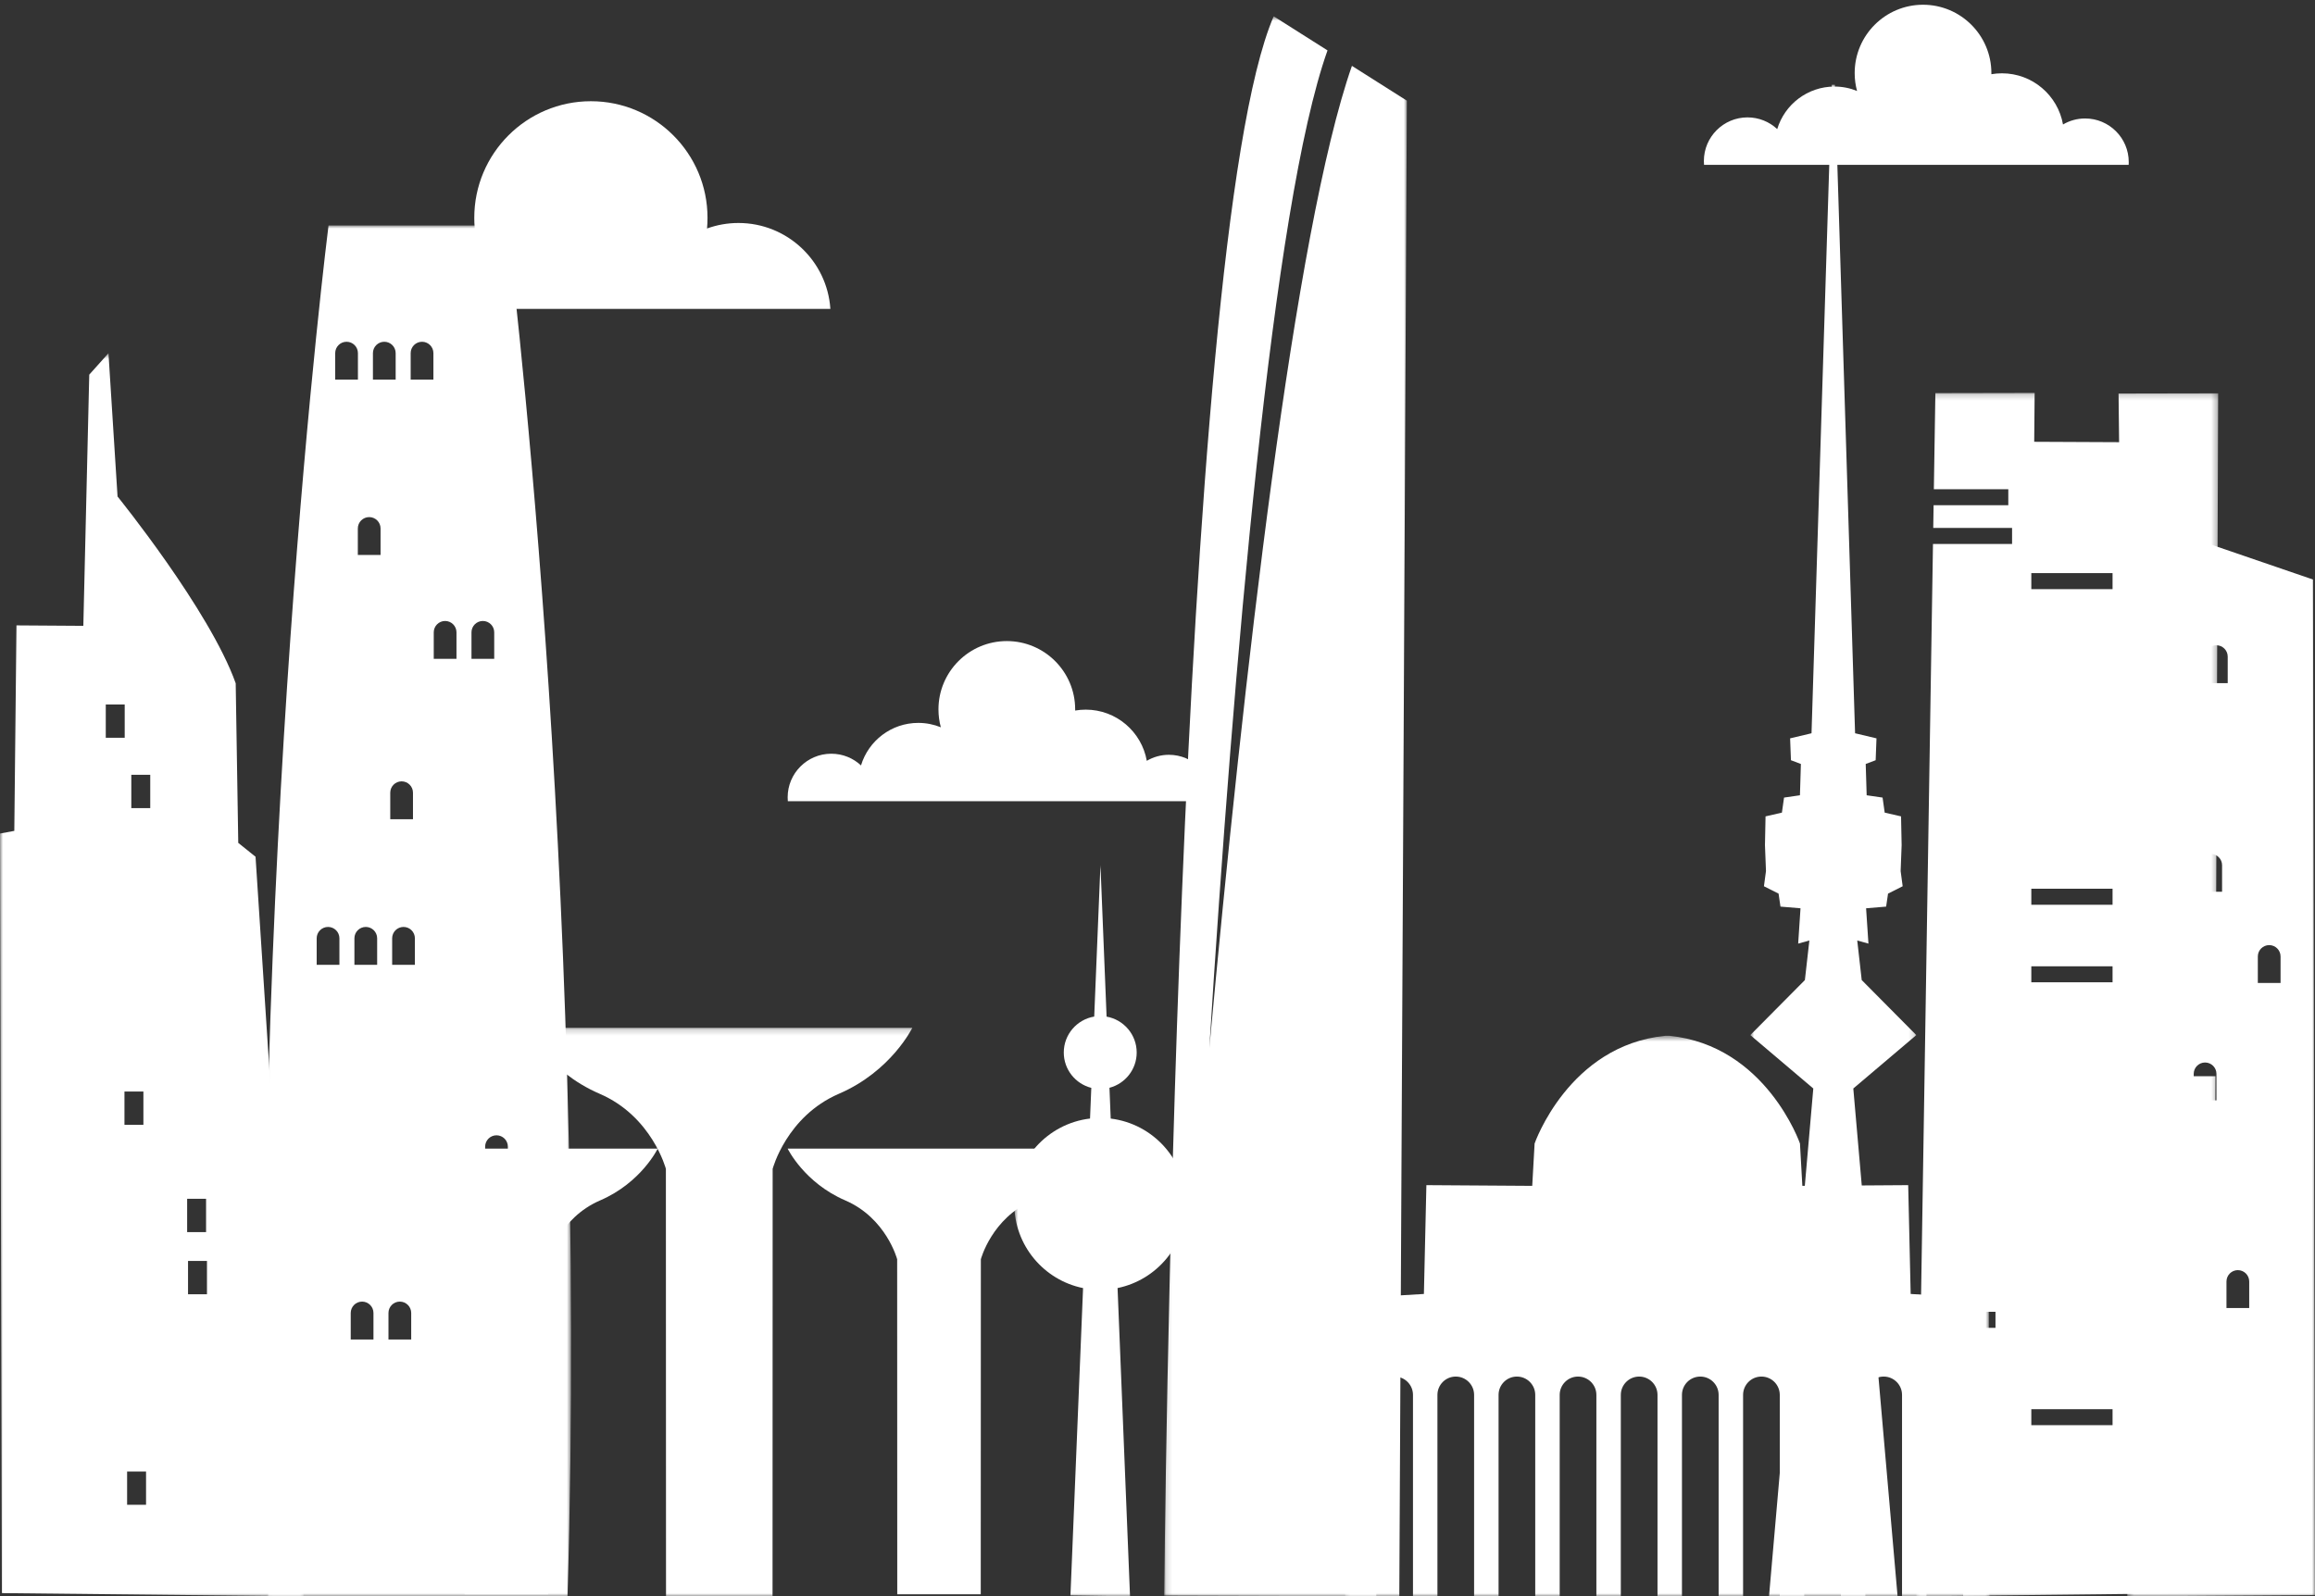 <svg width="390" height="269" viewBox="0 0 390 269" fill="none" xmlns="http://www.w3.org/2000/svg">
<rect x="0" y="0" width="390" height="269" fill="#333333" stroke="none"/>
<g style="mix-blend-mode:color-dodge">
<path fill-rule="evenodd" clip-rule="evenodd" d="M62.198 52.051C63.169 44.925 69.286 39.425 76.678 39.425C77.873 39.425 79.037 39.569 80.15 39.84C79.985 38.818 79.9 37.77 79.9 36.702C79.9 25.859 88.702 17.057 99.545 17.057C110.389 17.057 119.192 25.859 119.192 36.702C119.192 37.309 119.163 37.91 119.11 38.504C120.763 37.903 122.548 37.575 124.407 37.575C132.622 37.575 139.355 43.972 139.89 52.051H62.198Z" fill="white"/>
<path fill-rule="evenodd" clip-rule="evenodd" d="M287.074 27.779C287.055 27.566 287.046 27.35 287.046 27.131C287.046 23.074 290.339 19.781 294.396 19.781C296.329 19.781 298.09 20.529 299.403 21.753C300.653 17.608 304.503 14.586 309.052 14.586C310.396 14.586 311.678 14.849 312.851 15.328C312.589 14.366 312.451 13.357 312.451 12.313C312.451 5.958 317.61 0.799 323.967 0.799C330.322 0.799 335.481 5.958 335.481 12.313C335.481 12.378 335.479 12.442 335.479 12.505C336.057 12.406 336.653 12.353 337.261 12.353C342.405 12.353 346.684 16.08 347.548 20.977C348.639 20.333 349.913 19.963 351.272 19.963C355.329 19.963 358.622 23.257 358.622 27.312C358.622 27.469 358.619 27.625 358.608 27.779L287.074 27.779Z" fill="white"/>
<path fill-rule="evenodd" clip-rule="evenodd" d="M132.723 135.008C132.703 134.795 132.694 134.579 132.694 134.36C132.694 130.303 135.987 127.01 140.045 127.01C141.978 127.01 143.738 127.758 145.051 128.981C146.301 124.837 150.151 121.815 154.7 121.815C156.044 121.815 157.326 122.078 158.5 122.556C158.238 121.595 158.099 120.586 158.099 119.542C158.099 113.187 163.259 108.028 169.615 108.028C175.97 108.028 181.13 113.187 181.13 119.542C181.13 119.607 181.128 119.671 181.128 119.734C181.706 119.635 182.301 119.582 182.91 119.582C188.053 119.582 192.333 123.309 193.196 128.206C194.288 127.562 195.562 127.192 196.922 127.192C200.978 127.192 204.271 130.486 204.271 134.541C204.271 134.698 204.267 134.854 204.256 135.008H132.723Z" fill="white"/>
<mask id="mask0_2958_3230" style="mask-type:luminance" maskUnits="userSpaceOnUse" x="294" y="14" width="29" height="255">
<path d="M294.867 14.289H322.834V269H294.867V14.289Z" fill="white"/>
</mask>
<g mask="url(#mask0_2958_3230)">
<path fill-rule="evenodd" clip-rule="evenodd" d="M308.59 14.289H309.111L312.519 123.564L316.126 124.421L315.986 128.104L314.31 128.738L314.471 134.012L317.151 134.402L317.508 136.937L320.265 137.569L320.362 142.411L320.194 146.785L320.536 149.344L318.071 150.585L317.75 152.774L314.374 153.057L314.77 159.008L312.883 158.483L313.637 165.152L322.834 174.425L312.22 183.424L319.679 269H298.021L305.481 183.424L294.867 174.425L304.063 165.152L304.818 158.483L302.931 159.008L303.327 153.057L299.95 152.774L299.63 150.585L297.164 149.344L297.508 146.785L297.338 142.411L297.435 137.569L300.193 136.937L300.551 134.402L303.23 134.012L303.39 128.738L301.715 128.104L301.574 124.421L305.181 123.564L308.59 14.289Z" fill="white"/>
</g>
<mask id="mask1_2958_3230" style="mask-type:luminance" maskUnits="userSpaceOnUse" x="196" y="2" width="42" height="267">
<path d="M196.135 2.748H237.011V269H196.135V2.748Z" fill="white"/>
</mask>
<g mask="url(#mask1_2958_3230)">
<path fill-rule="evenodd" clip-rule="evenodd" d="M223.641 8.493C214.367 34.53 207.765 112.49 203.729 176.635C209.474 114.326 218.042 38.872 227.755 11.099L237.01 16.964L235.735 269L196.135 268.88C196.135 268.88 197.992 41.046 214.575 2.748L223.641 8.493Z" fill="white"/>
</g>
<mask id="mask2_2958_3230" style="mask-type:luminance" maskUnits="userSpaceOnUse" x="59" y="173" width="125" height="96">
<path d="M59.81 173.186H183.689V269H59.81V173.186Z" fill="white"/>
</mask>
<g mask="url(#mask2_2958_3230)">
<path fill-rule="evenodd" clip-rule="evenodd" d="M88.647 173.186H153.701C153.701 173.186 150.16 180.507 141.331 184.312C132.503 188.116 130.166 196.967 130.166 196.967L130.147 269H112.202L112.18 196.967C112.18 196.967 109.845 188.116 101.016 184.312C92.188 180.507 88.647 173.186 88.647 173.186Z" fill="white"/>
<path fill-rule="evenodd" clip-rule="evenodd" d="M59.81 193.557H110.804C110.804 193.557 108.029 199.296 101.108 202.279C94.187 205.26 92.356 212.198 92.356 212.198L92.34 268.664H78.273L78.257 212.198C78.257 212.198 76.426 205.26 69.506 202.279C62.584 199.296 59.81 193.557 59.81 193.557Z" fill="white"/>
<path fill-rule="evenodd" clip-rule="evenodd" d="M132.694 193.557H183.689C183.689 193.557 180.913 199.296 173.993 202.279C167.071 205.26 165.241 212.198 165.241 212.198L165.224 268.664H151.158L151.142 212.198C151.142 212.198 149.31 205.26 142.39 202.279C135.469 199.296 132.694 193.557 132.694 193.557Z" fill="white"/>
</g>
<mask id="mask3_2958_3230" style="mask-type:luminance" maskUnits="userSpaceOnUse" x="170" y="145" width="30" height="124">
<path d="M170.873 145.722H199.833V269H170.873V145.722Z" fill="white"/>
</mask>
<g mask="url(#mask3_2958_3230)">
<path fill-rule="evenodd" clip-rule="evenodd" d="M186.423 171.313C189.303 171.82 191.495 174.338 191.495 177.361C191.495 180.214 189.547 182.615 186.907 183.304L187.118 188.494C194.279 189.365 199.833 195.471 199.833 202.867C199.833 209.858 194.867 215.7 188.272 217.052L190.371 269L180.336 268.848L182.461 217.057C175.854 215.716 170.873 209.868 170.873 202.867C170.873 195.456 176.451 189.339 183.634 188.487L183.847 183.317C181.184 182.644 179.211 180.232 179.211 177.361C179.211 174.318 181.432 171.788 184.339 171.304L185.389 145.722L186.423 171.313Z" fill="white"/>
</g>
<mask id="mask4_2958_3230" style="mask-type:luminance" maskUnits="userSpaceOnUse" x="226" y="174" width="110" height="95">
<path d="M226.611 174.543H335.154V269H226.611V174.543Z" fill="white"/>
</mask>
<g mask="url(#mask4_2958_3230)">
<path fill-rule="evenodd" clip-rule="evenodd" d="M231.86 269H226.611L226.732 214.012L234.296 213.752L234.088 218.393L239.88 218.047L240.298 199.709L258.13 199.829L258.53 192.694C258.53 192.694 264.258 176.164 280.543 174.543H281.221C297.507 176.164 303.235 192.694 303.235 192.694L303.635 199.829L321.467 199.709L321.884 218.047L327.678 218.393L327.469 213.752L335.034 214.012L335.155 269H330.727V235.056C330.727 233.351 329.342 231.967 327.637 231.967C325.932 231.967 324.548 233.351 324.548 235.056V269H320.428V235.056C320.428 233.351 319.044 231.967 317.339 231.967C315.634 231.967 314.25 233.351 314.25 235.056V269H310.13V235.056C310.13 233.351 308.746 231.967 307.041 231.967C305.334 231.967 303.95 233.351 303.95 235.056V269H299.832V235.056C299.832 233.351 298.446 231.967 296.741 231.967C295.036 231.967 293.652 233.351 293.652 235.056V269H289.532V235.056C289.532 233.351 288.148 231.967 286.443 231.967C284.738 231.967 283.354 233.351 283.354 235.056V269H279.234V235.056C279.234 233.351 277.85 231.967 276.145 231.967C274.44 231.967 273.054 233.351 273.054 235.056V269H268.936V235.056C268.936 233.351 267.551 231.967 265.845 231.967C264.14 231.967 262.756 233.351 262.756 235.056V269H258.636V235.056C258.636 233.351 257.251 231.967 255.547 231.967C253.842 231.967 252.458 233.351 252.458 235.056V269H248.337V235.056C248.337 233.351 246.954 231.967 245.249 231.967C243.544 231.967 242.159 233.351 242.159 235.056V269H238.04V235.056C238.04 233.351 236.655 231.967 234.951 231.967C233.245 231.967 231.86 233.351 231.86 235.056V269Z" fill="white"/>
</g>
<mask id="mask5_2958_3230" style="mask-type:luminance" maskUnits="userSpaceOnUse" x="44" y="37" width="53" height="232">
<path d="M44.573 37.99H96.212V269H44.573V37.99Z" fill="white"/>
</mask>
<g mask="url(#mask5_2958_3230)">
<path fill-rule="evenodd" clip-rule="evenodd" d="M55.345 37.99H85.439C85.439 37.99 99.22 146.915 95.608 269H45.176C41.565 146.915 55.345 37.99 55.345 37.99ZM62.916 225.718H59.086V221.251C59.086 220.194 59.944 219.335 61.002 219.335C62.058 219.335 62.916 220.194 62.916 221.251V225.718ZM69.274 225.718H65.444V221.251C65.444 220.194 66.301 219.335 67.359 219.335C68.416 219.335 69.274 220.194 69.274 221.251V225.718ZM85.559 197.693H81.73V193.225C81.73 192.168 82.588 191.31 83.644 191.31C84.701 191.31 85.559 192.168 85.559 193.225V197.693ZM57.18 162.582H53.35V158.113C53.35 157.057 54.209 156.199 55.265 156.199C56.322 156.199 57.18 157.057 57.18 158.113V162.582ZM63.538 162.582H59.707V158.113C59.707 157.057 60.566 156.199 61.623 156.199C62.679 156.199 63.538 157.057 63.538 158.113V162.582ZM69.895 162.582H66.065V158.113C66.065 157.057 66.923 156.199 67.981 156.199C69.037 156.199 69.895 157.057 69.895 158.113V162.582ZM69.573 138.048H65.744V133.58C65.744 132.523 66.602 131.665 67.659 131.665C68.715 131.665 69.573 132.523 69.573 133.58V138.048ZM76.901 111.024H73.072V106.557C73.072 105.499 73.929 104.641 74.987 104.641C76.044 104.641 76.901 105.499 76.901 106.557V111.024ZM83.26 111.024H79.429V106.557C79.429 105.499 80.287 104.641 81.344 104.641C82.402 104.641 83.26 105.499 83.26 106.557V111.024ZM64.112 93.519H60.282V89.051C60.282 87.995 61.14 87.137 62.197 87.137C63.255 87.137 64.112 87.995 64.112 89.051V93.519ZM60.299 63.973H56.47V59.505C56.47 58.449 57.328 57.591 58.384 57.591C59.44 57.591 60.299 58.449 60.299 59.505V63.973ZM66.656 63.973H62.826V59.505C62.826 58.449 63.686 57.591 64.742 57.591C65.798 57.591 66.656 58.449 66.656 59.505V63.973ZM73.014 63.973H69.184V59.505C69.184 58.449 70.042 57.591 71.1 57.591C72.156 57.591 73.014 58.449 73.014 59.505V63.973Z" fill="white"/>
</g>
<mask id="mask6_2958_3230" style="mask-type:luminance" maskUnits="userSpaceOnUse" x="358" y="87" width="32" height="182">
<path d="M358.373 87.797H390V269H358.373V87.797Z" fill="white"/>
</mask>
<g mask="url(#mask6_2958_3230)">
<path fill-rule="evenodd" clip-rule="evenodd" d="M360.907 87.798L358.372 269L390 268.792L389.665 97.658L360.907 87.798ZM378.917 220.415H375.087V215.948C375.087 214.89 375.945 214.032 377.002 214.032C378.058 214.032 378.917 214.89 378.917 215.948V220.415ZM372.243 220.363H368.413V215.895C368.413 214.837 369.272 213.979 370.328 213.979C371.386 213.979 372.243 214.837 372.243 215.895V220.363ZM373.398 185.424H369.568V180.956C369.568 179.9 370.426 179.042 371.483 179.042C372.539 179.042 373.398 179.9 373.398 180.956V185.424ZM384.198 165.645H380.368V161.177C380.368 160.119 381.225 159.261 382.284 159.261C383.34 159.261 384.198 160.119 384.198 161.177V165.645ZM374.346 150.269H370.517V145.802C370.517 144.745 371.375 143.888 372.431 143.888C373.488 143.888 374.346 144.745 374.346 145.802V150.269ZM369.19 115.115H365.36V110.647C365.36 109.591 366.217 108.733 367.276 108.733C368.332 108.733 369.19 109.591 369.19 110.647V115.115ZM375.295 115.115H371.464V110.647C371.464 109.591 372.323 108.733 373.381 108.733C374.437 108.733 375.295 109.591 375.295 110.647V115.115Z" fill="white"/>
</g>
<mask id="mask7_2958_3230" style="mask-type:luminance" maskUnits="userSpaceOnUse" x="322" y="66" width="52" height="203">
<path d="M322.834 66.205H373.694V269H322.834V66.205Z" fill="white"/>
</mask>
<g mask="url(#mask7_2958_3230)">
<path fill-rule="evenodd" clip-rule="evenodd" d="M325.79 82.438L326.046 66.238L342.769 66.205L342.696 74.447L356.999 74.513L356.906 66.311L373.694 66.278L373.461 124.324H361.593V127.026H373.449L373.241 178.658H364.448V181.36H373.231L372.878 268.442L322.834 269L323.55 223.754H336.172V221.052H323.593L325.643 91.662H338.967V88.96H325.687L325.746 85.139H338.331V82.438H325.79ZM342.209 240.159H355.895V237.458H342.209V240.159ZM342.209 165.529H355.895V162.828H342.209V165.529ZM342.209 152.46H355.895V149.759H342.209V152.46ZM342.209 99.279H355.895V96.578H342.209V99.279Z" fill="white"/>
</g>
<mask id="mask8_2958_3230" style="mask-type:luminance" maskUnits="userSpaceOnUse" x="0" y="59" width="52" height="210">
<path d="M0 59.52H51.149V269H0V59.52Z" fill="white"/>
</mask>
<g mask="url(#mask8_2958_3230)">
<path fill-rule="evenodd" clip-rule="evenodd" d="M0.314 268.457L0 140.462L2.41 140.011L2.775 105.385L14.039 105.46L15.035 63.133L18.273 59.52L19.803 83.669C19.803 83.669 35.328 102.839 39.708 115.144L40.139 142.038L43.05 144.369L51.149 269L0.314 268.457ZM21.413 253.574H24.604V247.962H21.413V253.574ZM31.677 218.095H34.868V212.483H31.677V218.095ZM31.527 207.621H34.717V202.009H31.527V207.621ZM20.968 189.543H24.158V183.931H20.968V189.543ZM22.121 136.175H25.311V130.563H22.121V136.175ZM17.819 124.325H21.009V118.712H17.819V124.325Z" fill="white"/>
</g>
</g>
</svg>
